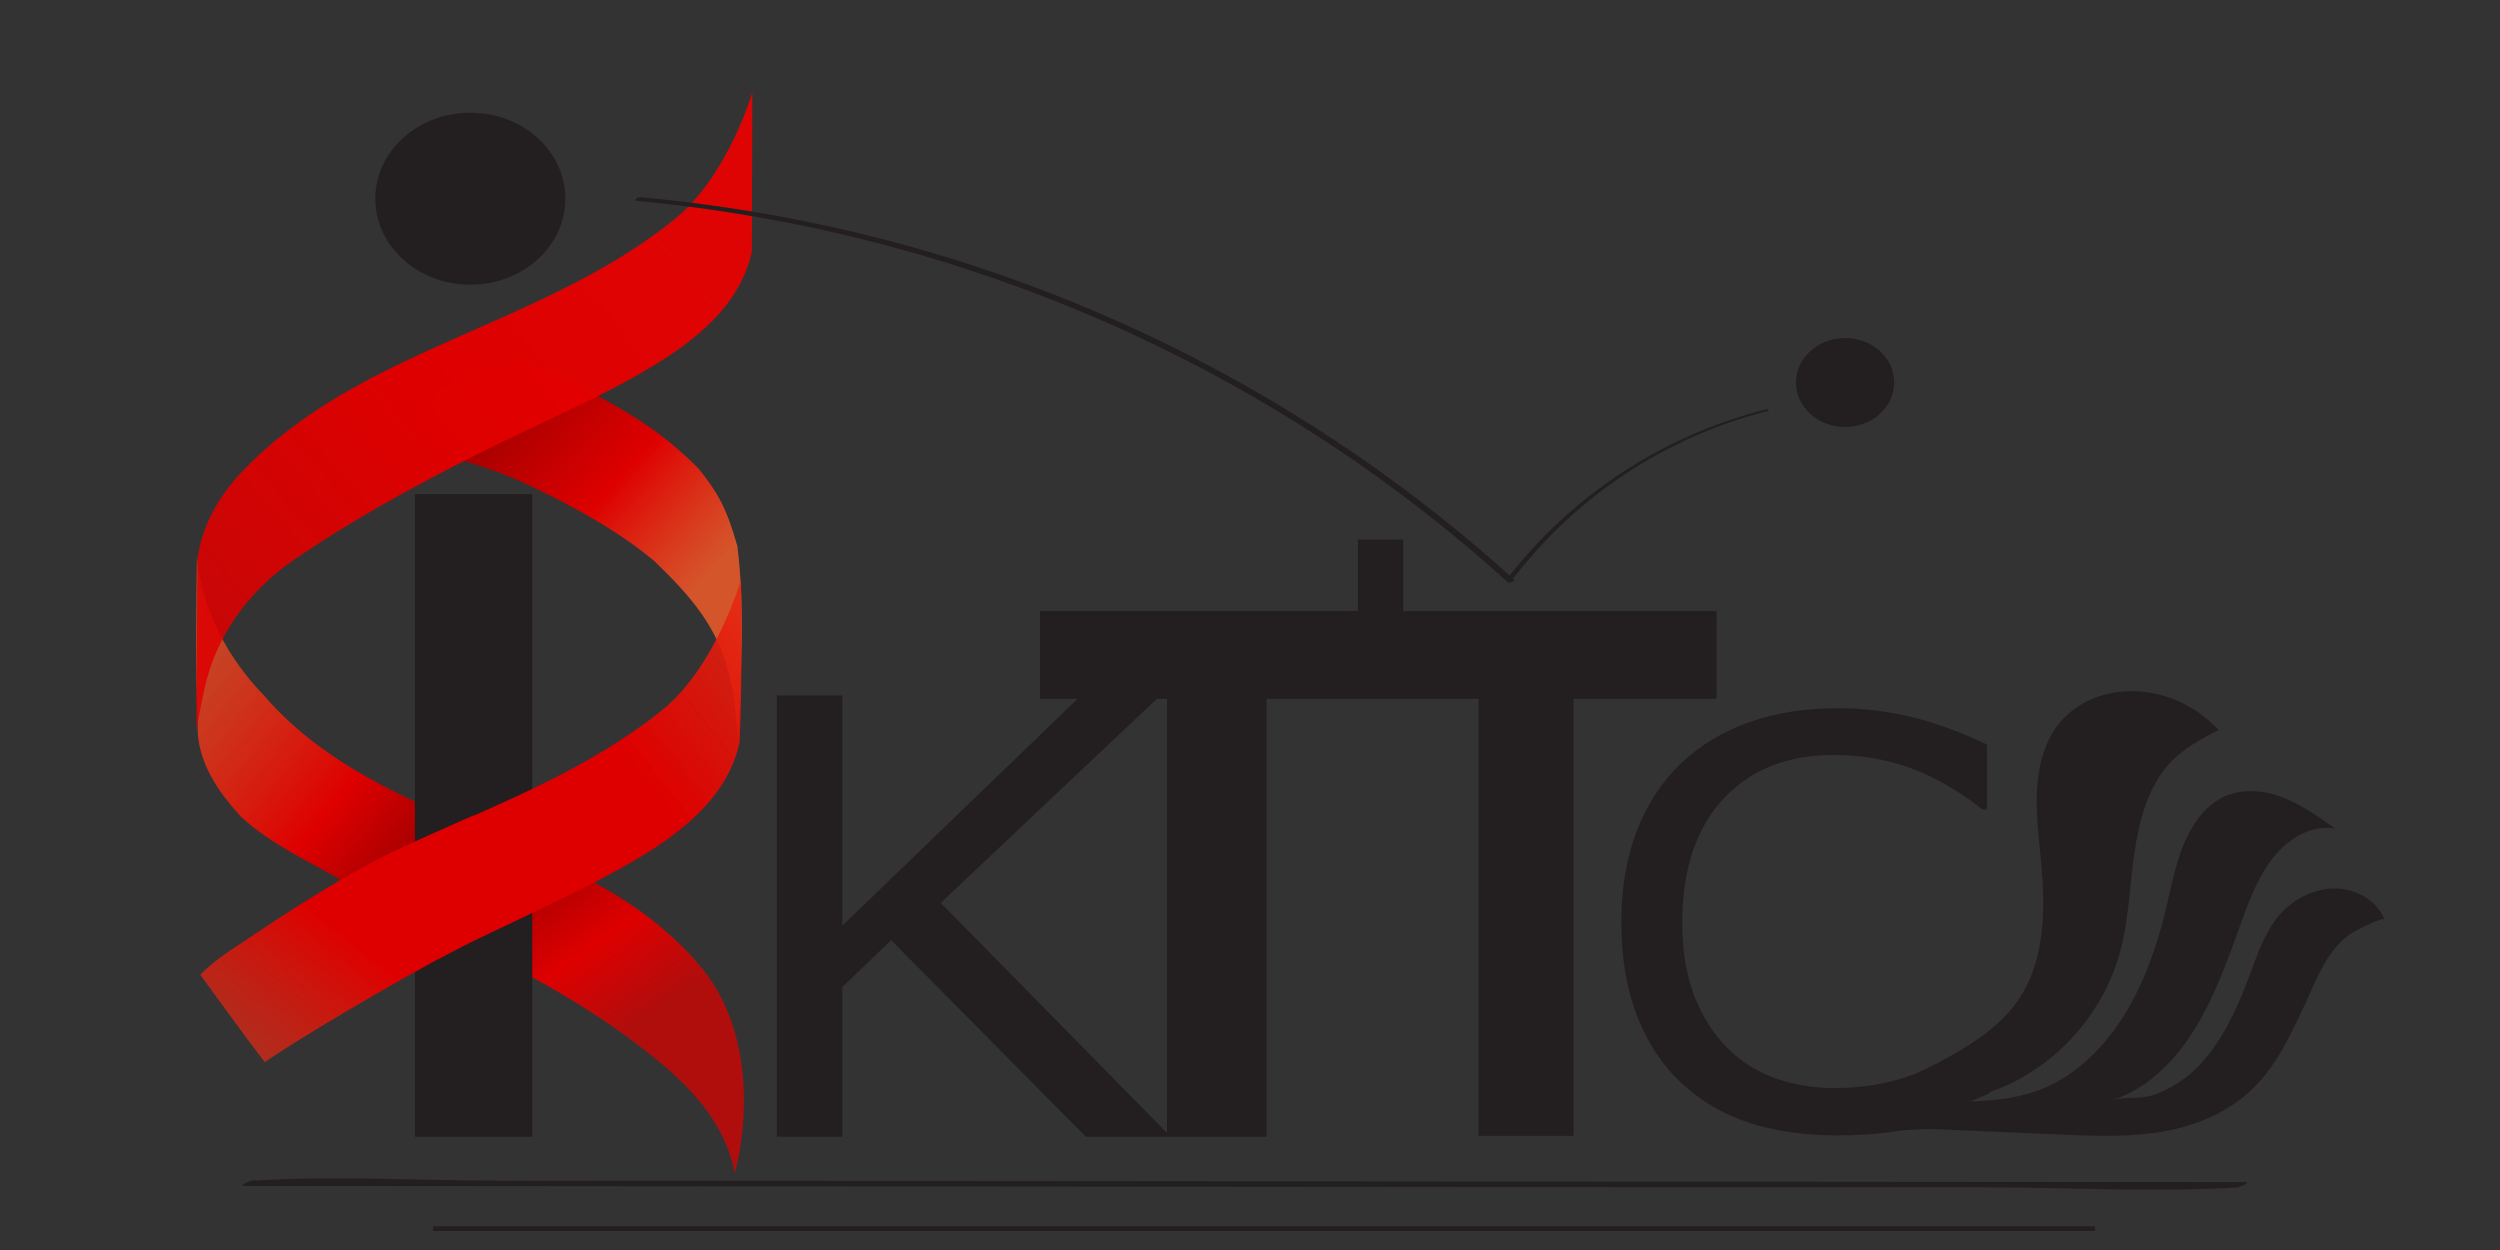 <?xml version="1.0" encoding="UTF-8" standalone="no"?>
<svg
   xmlns:dc="http://purl.org/dc/elements/1.1/"
   xmlns:cc="http://creativecommons.org/ns#"
   xmlns:rdf="http://www.w3.org/1999/02/22-rdf-syntax-ns#"
   xmlns:svg="http://www.w3.org/2000/svg"
   xmlns="http://www.w3.org/2000/svg"
   xmlns:xlink="http://www.w3.org/1999/xlink"
   xmlns:sodipodi="http://sodipodi.sourceforge.net/DTD/sodipodi-0.dtd"
   xmlns:inkscape="http://www.inkscape.org/namespaces/inkscape"
   inkscape:version="1.0beta1 (32d4812, 2019-09-19)"
   sodipodi:docname="logo_.svg"
   viewBox="0 0 700 350"
   height="350"
   width="700"
   xml:space="preserve"
   id="svg2"
   version="1.1">
  <rect x="0" y="0" width="700" height="350" fill="#333333" stroke="none"/>












  <defs
   id="defs6"><linearGradient
   id="linearGradient1059"
   inkscape:collect="always">
  <stop
   id="stop1055"
   offset="0"
   style="stop-color:#ed0000;stop-opacity:0.925" />

<stop
   style="stop-color:#de0000;stop-opacity:1"
   offset="0.439"
   id="stop1065" />





  <stop
   id="stop1057"
   offset="1"
   style="stop-color:#de0000;stop-opacity:0.833" />





</linearGradient>

<linearGradient
   id="linearGradient1147"
   inkscape:collect="always">
  <stop
   id="stop1143"
   offset="0"
   style="stop-color:#a40000;stop-opacity:1" />

<stop
   style="stop-color:#de0000;stop-opacity:1"
   offset="0.291"
   id="stop1061" />





  <stop
   id="stop1145"
   offset="1"
   style="stop-color:#f15a29;stop-opacity:0.731" />





</linearGradient>





<linearGradient
   id="linearGradient1141"
   inkscape:collect="always">
  <stop
   id="stop1137"
   offset="0"
   style="stop-color:#de0000;stop-opacity:1" />





  <stop
   id="stop1139"
   offset="1"
   style="stop-color:#f15a29;stop-opacity:0.632" />





</linearGradient>






    <clipPath
   id="clipPath22"
   clipPathUnits="userSpaceOnUse">
      <path
   id="path20"
   d="M 0,792 H 612 V 0 H 0 Z"
   inkscape:connector-curvature="0" />












    </clipPath>












    <clipPath
   id="clipPath30"
   clipPathUnits="userSpaceOnUse">
      <path
   id="path28"
   d="M 124.75,628.75 H 161.5 V 603.5 h -36.75 z"
   inkscape:connector-curvature="0" />












    </clipPath>












    <clipPath
   id="clipPath58"
   clipPathUnits="userSpaceOnUse">
      <path
   id="path56"
   d="M 0,792 H 612 V 0 H 0 Z"
   inkscape:connector-curvature="0" />












    </clipPath>












    <clipPath
   id="clipPath90"
   clipPathUnits="userSpaceOnUse">
      <path
   id="path88"
   d="M 0,792 H 612 V 0 H 0 Z"
   inkscape:connector-curvature="0" />












    </clipPath>












  
          





        
          





        <linearGradient
   id="linearGradient961"
   inkscape:collect="always">
  <stop
   id="stop957"
   offset="0"
   style="stop-color:#de0000;stop-opacity:1" />





  <stop
   id="stop959"
   offset="1"
   style="stop-color:#f15a29;stop-opacity:0.328" />





</linearGradient>





<linearGradient
   inkscape:collect="always"
   id="linearGradient2477">
  <stop
   style="stop-color:#f15a29;stop-opacity:1"
   offset="0"
   id="stop2473" />





  <stop
   style="stop-color:#f15a29;stop-opacity:0.577"
   offset="1"
   id="stop2475" />





</linearGradient>





<linearGradient
   inkscape:collect="always"
   id="linearGradient2469">
  <stop
   style="stop-color:#0000ff;stop-opacity:1;"
   offset="0"
   id="stop2465" />





  <stop
   style="stop-color:#000000;stop-opacity:0.5"
   offset="1"
   id="stop2467" />





</linearGradient>





<linearGradient
   id="linearGradient2447"
   inkscape:collect="always">
  <stop
   id="stop2443"
   offset="0"
   style="stop-color:#de0000;stop-opacity:0.736" />





  <stop
   style="stop-color:#de0000;stop-opacity:1"
   offset="0.393"
   id="stop2449" />





  <stop
   id="stop2445"
   offset="1"
   style="stop-color:#8d0000;stop-opacity:1" />





</linearGradient>





<linearGradient
   inkscape:collect="always"
   id="linearGradient1515">
  <stop
   style="stop-color:#f15a29;stop-opacity:0.851"
   offset="0"
   id="stop1511" />

<stop
   id="stop1063"
   offset="0.47"
   style="stop-color:#de0000;stop-opacity:1" />





  <stop
   style="stop-color:#a10000;stop-opacity:1"
   offset="1"
   id="stop1513" />





</linearGradient>





<linearGradient
   inkscape:collect="always"
   xlink:href="#linearGradient1147"
   id="linearGradient1471"
   x1="100.425"
   y1="141.831"
   x2="85.419"
   y2="129.733"
   gradientUnits="userSpaceOnUse"
   spreadMethod="pad"
   gradientTransform="matrix(3.646,0,0,-3.646,-288.648,968.817)" />





<linearGradient
   inkscape:collect="always"
   xlink:href="#linearGradient1515"
   id="linearGradient1485"
   x1="117.696"
   y1="124.93"
   x2="105.858"
   y2="114.381"
   gradientUnits="userSpaceOnUse"
   gradientTransform="matrix(3.646,0,0,-3.646,-288.648,968.817)" />





<linearGradient
   inkscape:collect="always"
   xlink:href="#linearGradient2447"
   id="linearGradient1618"
   gradientUnits="userSpaceOnUse"
   gradientTransform="matrix(3.646,0,0,-3.646,-288.648,968.817)"
   x1="112.788"
   y1="151.436"
   x2="105.418"
   y2="140.853"
   spreadMethod="pad" />





<linearGradient
   inkscape:collect="always"
   xlink:href="#linearGradient2469"
   id="linearGradient2471"
   x1="114.416"
   y1="137.665"
   x2="134.711"
   y2="121.645"
   gradientUnits="userSpaceOnUse" />





<linearGradient
   inkscape:collect="always"
   xlink:href="#linearGradient2477"
   id="linearGradient2479"
   x1="96.369"
   y1="118.791"
   x2="84.476"
   y2="131.887"
   gradientUnits="userSpaceOnUse"
   gradientTransform="matrix(1.286,0,0,1.286,-78.605,0.925)" />














      






    
        






        






        





        






        






        






        






      <linearGradient
   inkscape:collect="always"
   xlink:href="#linearGradient1059"
   id="linearGradient1172"
   gradientUnits="userSpaceOnUse"
   gradientTransform="matrix(3.646,0,0,-3.646,-288.648,968.817)"
   x1="116.057"
   y1="105.463"
   x2="84.476"
   y2="131.887" />





<linearGradient
   inkscape:collect="always"
   xlink:href="#linearGradient1141"
   id="linearGradient1049"
   gradientUnits="userSpaceOnUse"
   gradientTransform="matrix(3.646,0,0,-3.646,-288.648,968.817)"
   x1="114.416"
   y1="137.665"
   x2="134.711"
   y2="121.645" />

<linearGradient
   inkscape:collect="always"
   xlink:href="#linearGradient961"
   id="linearGradient1053"
   gradientUnits="userSpaceOnUse"
   gradientTransform="matrix(3.646,0,0,-3.646,-288.648,968.817)"
   x1="96.346"
   y1="145.705"
   x2="84.565"
   y2="160.135" />

</defs>












  <sodipodi:namedview
   units="px"
   inkscape:current-layer="g992"
   inkscape:window-maximized="0"
   inkscape:window-y="25"
   inkscape:window-x="0"
   inkscape:cy="242.8121"
   inkscape:cx="324.23856"
   inkscape:zoom="0.98994949"
   showgrid="false"
   inkscape:document-rotation="0"
   id="namedview4"
   inkscape:window-height="847"
   inkscape:window-width="1440"
   inkscape:pageshadow="2"
   inkscape:pageopacity="0"
   guidetolerance="10"
   gridtolerance="10"
   objecttolerance="10"
   borderopacity="1"
   bordercolor="#666666"
   pagecolor="#ffffff"
   fit-margin-top="0"
   fit-margin-left="0"
   fit-margin-right="0"
   fit-margin-bottom="0" />












  <g
   transform="matrix(1.333,0,0,-1.333,-38.048,838.333)"
   inkscape:label="LOGO shru"
   inkscape:groupmode="layer"
   id="g10">
    

    

    

    

    

    

    

    

    








  <g
   id="g992"
   transform="translate(0,18.804)">
  <g
   id="g932"
   transform="translate(30.047,-22.887)">
  <g
   id="g977"
   transform="translate(7.453)">
    <path
   id="path146"
   style="opacity:1;fill:url(#linearGradient1618);fill-opacity:1;stroke:none;stroke-width:0.965px;stroke-linecap:butt;stroke-linejoin:miter;stroke-opacity:1;stop-opacity:1"
   d="M 99.266,455.408 76.313,441.153 c 17.178,-8.44 34.366,-16.446 50.008,-28.643 9.3,-7.109 17.114,-15.205 19.039,-26.022 0.39,1.482 0.724,2.977 1.018,4.481 2.314,13.598 0.676,29.02 -8.788,39.729 -9.997,11.588 -23.952,18.861 -37.933,24.545 -0.128,0.056 -0.261,0.111 -0.39,0.166 z"
   inkscape:connector-curvature="0" />





<path
   id="path1615"
   style="opacity:1;fill:url(#linearGradient1471);fill-opacity:1;stroke:none;stroke-width:0.965px;stroke-linecap:butt;stroke-linejoin:miter;stroke-opacity:1;stop-opacity:1"
   d="m 32.41,515.985 c -0.149,-11.697 -0.34,-23.404 0.166,-35.095 -0.326,-7.634 4.21,-14.148 9.143,-19.518 6.64,-6.091 15.115,-9.674 22.763,-14.315 3.941,-2.056 7.874,-3.959 11.832,-5.904 l 22.953,14.255 c -18.759,8.052 -38.979,15.518 -52.672,31.385 -7.698,7.91 -13.149,18.1 -14.183,29.192 z"
   inkscape:connector-curvature="0" />





<path
   inkscape:connector-curvature="0"
   d="m 102.841,394.22 h -24.64 v 134.974 h 24.64 z"
   style="opacity:1;fill:#231f20;fill-opacity:1;fill-rule:nonzero;stroke:none;stop-opacity:1"
   id="path104" />





<path
   sodipodi:nodetypes="cccccccccccc"
   inkscape:connector-curvature="0"
   d="m 146.136,477.861 c 0.432,13.462 1.484,27.057 -0.214,40.442 -2.327,8.298 -4.278,11.314 -7.977,16.068 -6.599,6.897 -14.748,12.127 -23.237,16.402 -4.642,2.508 -9.459,4.674 -14.259,6.859 -5.754,-2.292 -11.507,-4.583 -17.261,-6.875 -2.194,-3.998 -4.388,-7.996 -6.582,-11.995 8.801,-1.531 17.498,-3.841 25.573,-7.727 9.274,-4.382 18.416,-9.34 26.328,-15.919 7.14,-6.929 13.778,-13.969 15.94,-25.08 1.13,-4.05 1.106,-8.011 1.689,-12.176 z"
   style="opacity:1;fill:url(#linearGradient1485);fill-opacity:1;stroke:none;stroke-width:0.965px;stroke-linecap:butt;stroke-linejoin:miter;stroke-opacity:1;stop-opacity:1"
   id="path247" />





<path
   id="path137-2"
   style="display:inline;opacity:1;fill:url(#linearGradient1172);fill-opacity:1;stroke:none;stroke-width:0.965px;stroke-linecap:butt;stroke-linejoin:miter;stroke-opacity:1;stop-opacity:1"
   d="m 32.291,479.629 0.207,35.581 c 0.815,7.313 4.612,13.745 9.652,18.99 9.443,9.827 21.239,16.827 33.469,22.673 19.47,9.305 39.735,16.141 56.959,29.932 11.383,9.115 16.489,26.77 16.489,26.77 0,0 -0.029,-22.276 -0.102,-33.409 -2.401,-11.361 -12.132,-18.945 -21.459,-24.459 -11.938,-7.057 -22.452,-11.197 -36.874,-18.473 -12.958,-6.537 -26.094,-13.742 -38.037,-21.968 -8.537,-5.88 -15.35,-14.632 -18.092,-24.896 -0.947,-3.546 -2.211,-10.742 -2.211,-10.742 z"
   inkscape:connector-curvature="0"
   sodipodi:nodetypes="ccsssccsssscc" />





<path
   inkscape:connector-curvature="0"
   id="path926"
   style="opacity:1;fill:#de0000;fill-opacity:1;stroke:none;stroke-width:0.965px;stroke-linecap:butt;stroke-linejoin:miter;stroke-opacity:1;stop-opacity:1"
   d="M 102.032,440.884 90.495,461.706 c -5.832,-2.579 -11.654,-5.136 -17.447,-7.905 -0.539,-0.258 -1.06,-0.554 -1.598,-0.816 L 83.28,431.611 c 1.6,0.826 3.184,1.746 4.781,2.551 5.202,2.624 9.537,4.629 13.972,6.721 z" />





<path
   id="path946"
   style="opacity:1;fill:url(#linearGradient1049);fill-opacity:1;stroke:none;stroke-width:0.965px;stroke-linecap:butt;stroke-linejoin:miter;stroke-opacity:1;stop-opacity:1"
   d="m 146.699,511.219 c 0,0 -5.309,-18.371 -16.692,-27.486 -15.817,-12.665 -34.194,-19.529 -52.169,-27.762 l 17.027,-18.536 c 10.893,5.244 20.229,9.382 30.07,15.199 9.327,5.513 19.057,13.1 21.459,24.46 0.658,12.742 0.306,34.124 0.306,34.124 z"
   inkscape:connector-curvature="0"
   sodipodi:nodetypes="csccscc" />





<path
   sodipodi:nodetypes="ccczccccc"
   inkscape:connector-curvature="0"
   id="path137"
   style="opacity:1;fill:url(#linearGradient1053);fill-opacity:1;stroke:none;stroke-width:0.965px;stroke-linecap:butt;stroke-linejoin:miter;stroke-opacity:1;stop-opacity:1"
   d="m 94.864,437.436 -17.027,18.536 c -1.599,-0.732 -3.2,-1.411 -4.79,-2.171 -12.23,-5.845 -29.031,-17.412 -33.467,-20.346 -4.437,-2.934 -6.465,-5.207 -6.465,-5.207 0,0 9.784,-13.565 13.562,-18.381 5.455,3.93 26.668,16.651 41.383,24.296 2.533,1.278 4.483,2.156 6.804,3.273 z" />





<g
   aria-label="K"
   transform="matrix(1,0,0,-0.897,139.997,394.22)"
   id="text14"
   style="font-variant:normal;font-weight:normal;font-stretch:normal;font-size:142.138px;font-family:'Myriad Pro';-inkscape-font-specification:MyriadPro-Regular;writing-mode:lr-tb;fill:#231f20;fill-opacity:1;fill-rule:nonzero;stroke:none">
  <path
   d="M 96.956,0 H 79.12 L 38.241,-46.014 27.97,-35.049 V 0 H 14.228 v -103.342 h 13.742 v 53.926 l 50.179,-53.926 h 16.657 l -46.153,48.582 z"
   id="path891"
   inkscape:connector-curvature="0" />








</g>










    <g
   id="g16">
      <g
   id="g18"
   clip-path="url(#clipPath22)">
        <g
   id="g24">
          <g
   id="g26" />












          <g
   id="g38">
            <g
   clip-path="url(#clipPath30)"
   opacity="0.52"
   id="g36">
              <g
   transform="translate(124.75,628.75)"
   id="g34">
                <path
   inkscape:connector-curvature="0"
   d="M 0,0 36.75,-25.25"
   style="fill:#231f20;fill-opacity:1;fill-rule:nonzero;stroke:none"
   id="path32" />












              </g>












            </g>












          </g>












        </g>












      </g>












    </g>










    <path
   inkscape:connector-curvature="0"
   d="M 351.617,486.193 H 209.5 v 18.456 h 142.117 z"
   style="fill:#231f20;fill-opacity:1;fill-rule:nonzero;stroke:none"
   id="path40" />










    <path
   inkscape:connector-curvature="0"
   d="m 257.097,394.22 h -20.916 v 94.451 h 20.916 z"
   style="fill:#231f20;fill-opacity:1;fill-rule:nonzero;stroke:none;stroke-width:1.012"
   id="path42" />










    <path
   inkscape:connector-curvature="0"
   d="m 321.573,394.398 h -19.968 v 94.477 h 19.968 z"
   style="fill:#231f20;fill-opacity:1;fill-rule:nonzero;stroke:none;stroke-width:1.015"
   id="path44" />










    <path
   inkscape:connector-curvature="0"
   d="m 285.782,500.859 h -9.501 v 18.808 h 9.501 z"
   style="fill:#231f20;fill-opacity:1;fill-rule:nonzero;stroke:none;stroke-width:1.048"
   id="path46" />










    <g
   aria-label="C"
   transform="matrix(1.034,0,0,-0.967,0,-1.602)"
   id="text50"
   style="font-variant:normal;font-weight:normal;font-stretch:normal;font-size:123.184px;font-family:'Myriad Pro';-inkscape-font-specification:MyriadPro-Regular;writing-mode:lr-tb;fill:#231f20;fill-opacity:1;fill-rule:nonzero;stroke:none;stroke-width:0.967">
  <path
   sodipodi:nodetypes="ccccscccssccscccccscccscccssccc"
   inkscape:connector-curvature="0"
   d="m 395.344,-418.693 c -2.205,0.962 -6.024,2.834 -7.828,3.676 -1.764,0.842 6.791,4.05 3.541,3.809 -6.617,0.18 -12.185,0.241 -15.073,0.762 -2.847,0.561 -7.99,0.842 -11.438,0.842 -6.496,0 -12.411,-0.902 -17.744,-2.707 -5.293,-1.845 -9.904,-4.712 -13.834,-8.601 -3.849,-3.809 -6.857,-8.641 -9.022,-14.496 -2.165,-5.895 -3.248,-12.731 -3.248,-20.511 0,-7.378 1.043,-13.974 3.128,-19.789 2.085,-5.814 5.093,-10.726 9.022,-14.736 3.809,-3.89 8.401,-6.857 13.774,-8.902 5.413,-2.045 11.408,-3.068 17.984,-3.068 4.812,0 9.604,0.581 14.375,1.744 4.812,1.163 10.145,3.208 15.999,6.135 v 14.135 h -0.902 c -4.932,-4.13 -9.824,-7.138 -14.676,-9.022 -4.852,-1.885 -10.045,-2.827 -15.578,-2.827 -4.531,0 -8.621,0.742 -12.27,2.225 -3.609,1.444 -6.837,3.709 -9.684,6.797 -2.767,3.007 -4.932,6.817 -6.496,11.428 -1.524,4.571 -2.286,9.864 -2.286,15.879 0,6.296 0.842,11.709 2.526,16.24 1.724,4.531 3.93,8.22 6.616,11.067 2.807,2.967 6.075,5.173 9.804,6.616 3.769,1.403 7.739,2.105 11.909,2.105 5.734,0 11.107,-0.982 16.12,-2.947 5.012,-1.965 10.792,-4.912 15.163,-8.842 l 5.557,1.55 z"
   style="stroke-width:0.967"
   id="path894" />








</g>










    <g
   id="g52">
      <g
   id="g54"
   clip-path="url(#clipPath58)">
        <g
   id="g60"
   transform="translate(388.93,552.643)">
          <path
   inkscape:connector-curvature="0"
   d="m 0,0 c 0,-5.16 -4.621,-9.344 -10.322,-9.344 -5.701,0 -10.322,4.184 -10.322,9.344 0,5.16 4.621,9.344 10.322,9.344 C -4.621,9.344 0,5.16 0,0"
   style="fill:#231f20;fill-opacity:1;fill-rule:nonzero;stroke:none"
   id="path62" />












        </g>












        <g
   id="g64"
   transform="translate(89.85,453.183)">
          <path
   inkscape:connector-curvature="0"
   d="M 0,0 Z"
   style="fill:#231f20;fill-opacity:1;fill-rule:nonzero;stroke:none"
   id="path66" />












        </g>












        <g
   id="g68"
   transform="translate(90.521,453.183)">
          <path
   inkscape:connector-curvature="0"
   d="M 0,0 H -0.671 Z"
   style="fill:#231f20;fill-opacity:1;fill-rule:nonzero;stroke:none"
   id="path70" />












        </g>












        <g
   id="g72"
   transform="translate(42.38,383.888)">
          <path
   inkscape:connector-curvature="0"
   d="m 0,0 c 13.85,-0.012 27.7,-0.024 41.551,-0.036 33.268,-0.03 66.537,-0.059 99.806,-0.088 40.427,-0.036 80.855,-0.071 121.282,-0.107 34.679,-0.03 69.358,-0.06 104.037,-0.091 16.898,-0.015 34.151,-1.045 51.028,-0.045 0.233,0.014 0.471,0 0.705,0 0.603,-0.001 3.272,1.156 1.886,1.157 -13.85,0.012 -27.701,0.024 -41.551,0.036 C 345.475,0.855 312.207,0.885 278.938,0.914 238.511,0.949 198.083,0.985 157.656,1.02 122.977,1.051 88.298,1.081 53.619,1.112 36.721,1.126 19.468,2.157 2.591,1.156 2.358,1.143 2.12,1.157 1.886,1.157 1.283,1.158 -1.386,0.001 0,0"
   style="fill:#231f20;fill-opacity:1;fill-rule:nonzero;stroke:none"
   id="path74" />












        </g>












        <g
   id="g76"
   transform="translate(82.017,374.917)">
          <path
   inkscape:connector-curvature="0"
   d="M 0,0 H 349.115"
   style="fill:#ffffff;fill-opacity:1;fill-rule:nonzero;stroke:#231f20;stroke-width:1;stroke-linecap:butt;stroke-linejoin:miter;stroke-miterlimit:10;stroke-dasharray:none;stroke-opacity:1"
   id="path78" />












        </g>












      </g>












    </g>










    <g
   id="g92"
   transform="translate(364.316,397.219)"
   style="opacity:1;stop-opacity:1">
          <path
   inkscape:connector-curvature="0"
   d="m 0,0 c 13.122,3.94 26.372,7.935 38.373,15.066 5.122,3.043 10.122,6.796 13.296,12.23 4.55,7.789 4.669,17.771 3.835,27.032 -0.446,4.953 -1.121,9.91 -0.926,14.884 0.194,4.974 1.341,10.064 4.146,13.925 3.026,4.164 7.724,6.5 12.474,7.214 7.749,1.165 15.913,-1.835 21.541,-7.914 C 89.074,80.523 85.335,78.552 82.435,75.396 78.033,70.605 76.088,63.651 75.102,56.865 74.117,50.079 73.917,43.123 72.234,36.511 67.608,18.326 51.356,5.205 34.493,4.364 41.815,4.341 49.328,4.355 56.176,7.258 c 6.816,2.89 12.537,8.528 16.711,15.22 4.174,6.693 6.884,14.413 8.784,22.294 1.064,4.41 1.894,8.921 3.535,13.103 1.64,4.182 4.216,8.096 7.868,10.127 3.879,2.157 8.541,1.933 12.664,0.448 4.123,-1.484 7.824,-4.123 11.474,-6.734 -4.898,0.917 -9.857,-2.057 -13.121,-6.25 C 100.826,51.273 98.932,45.995 97.078,40.834 94.366,33.28 91.581,25.665 87.361,19.037 83.141,12.408 77.296,6.761 70.275,4.659 c 2.823,0.845 6.021,0.127 8.993,1.184 3.041,1.082 5.901,2.826 8.358,5.109 5.419,5.034 8.894,12.638 11.572,19.777 1.6,4.263 3.051,8.724 5.78,12.195 2.828,3.596 6.955,5.87 11.224,6.185 4.53,0.334 9.494,-1.903 11.425,-6.506 -0.324,0.774 -6.437,-2.511 -7.033,-2.907 -5.027,-3.346 -7.261,-9.631 -9.857,-15.21 C 107.983,18.569 105.144,12.543 100.743,7.927 95.476,2.402 88.417,-0.596 81.292,-1.88 74.168,-3.164 66.9,-2.859 59.69,-2.551 39.793,-1.701 19.897,-0.85 0,0"
   style="fill:#231f20;fill-opacity:1;fill-rule:nonzero;stroke:none"
   id="path94" />












        </g>





<g
   id="g106"
   transform="translate(109.799,591.25)"
   style="opacity:1;stop-opacity:1">
          <path
   inkscape:connector-curvature="0"
   d="m 0,0 c 0,-9.977 -8.938,-18.065 -19.963,-18.065 -11.025,0 -19.962,8.088 -19.962,18.065 0,9.977 8.937,18.065 19.962,18.065 C -8.938,18.065 0,9.977 0,0"
   style="fill:#231f20;fill-opacity:1;fill-rule:nonzero;stroke:none"
   id="path108" />












        </g>





<g
   id="g110"
   transform="translate(309.072,511.281)"
   style="opacity:1;stop-opacity:1">
          <path
   inkscape:connector-curvature="0"
   d="m 0,0 c -41.834,37.888 -93.334,63.957 -148.657,75.18 -11.534,2.34 -23.187,4.022 -34.903,5.126 -0.546,0.051 -1.54,-0.714 -0.568,-0.805 C -116.287,73.107 -51.911,45.233 -1.347,-0.562 -0.977,-0.897 0.381,-0.345 0,0"
   style="fill:#231f20;fill-opacity:1;fill-rule:nonzero;stroke:none"
   id="path112" />












        </g>





<g
   id="g114"
   transform="translate(309.113,511.753)"
   style="opacity:1;stop-opacity:1">
          <path
   inkscape:connector-curvature="0"
   d="m 0,0 c 13.266,17.14 31.865,29.423 52.883,34.784 0.843,0.215 0.734,0.669 -0.121,0.451 C 31.241,29.745 12.173,17.32 -1.429,-0.255 -1.521,-0.374 -0.266,-0.343 0,0"
   style="fill:#231f20;fill-opacity:1;fill-rule:nonzero;stroke:none"
   id="path116" />












        </g>










  </g>










</g>



  


</g>



</g>












</svg>
